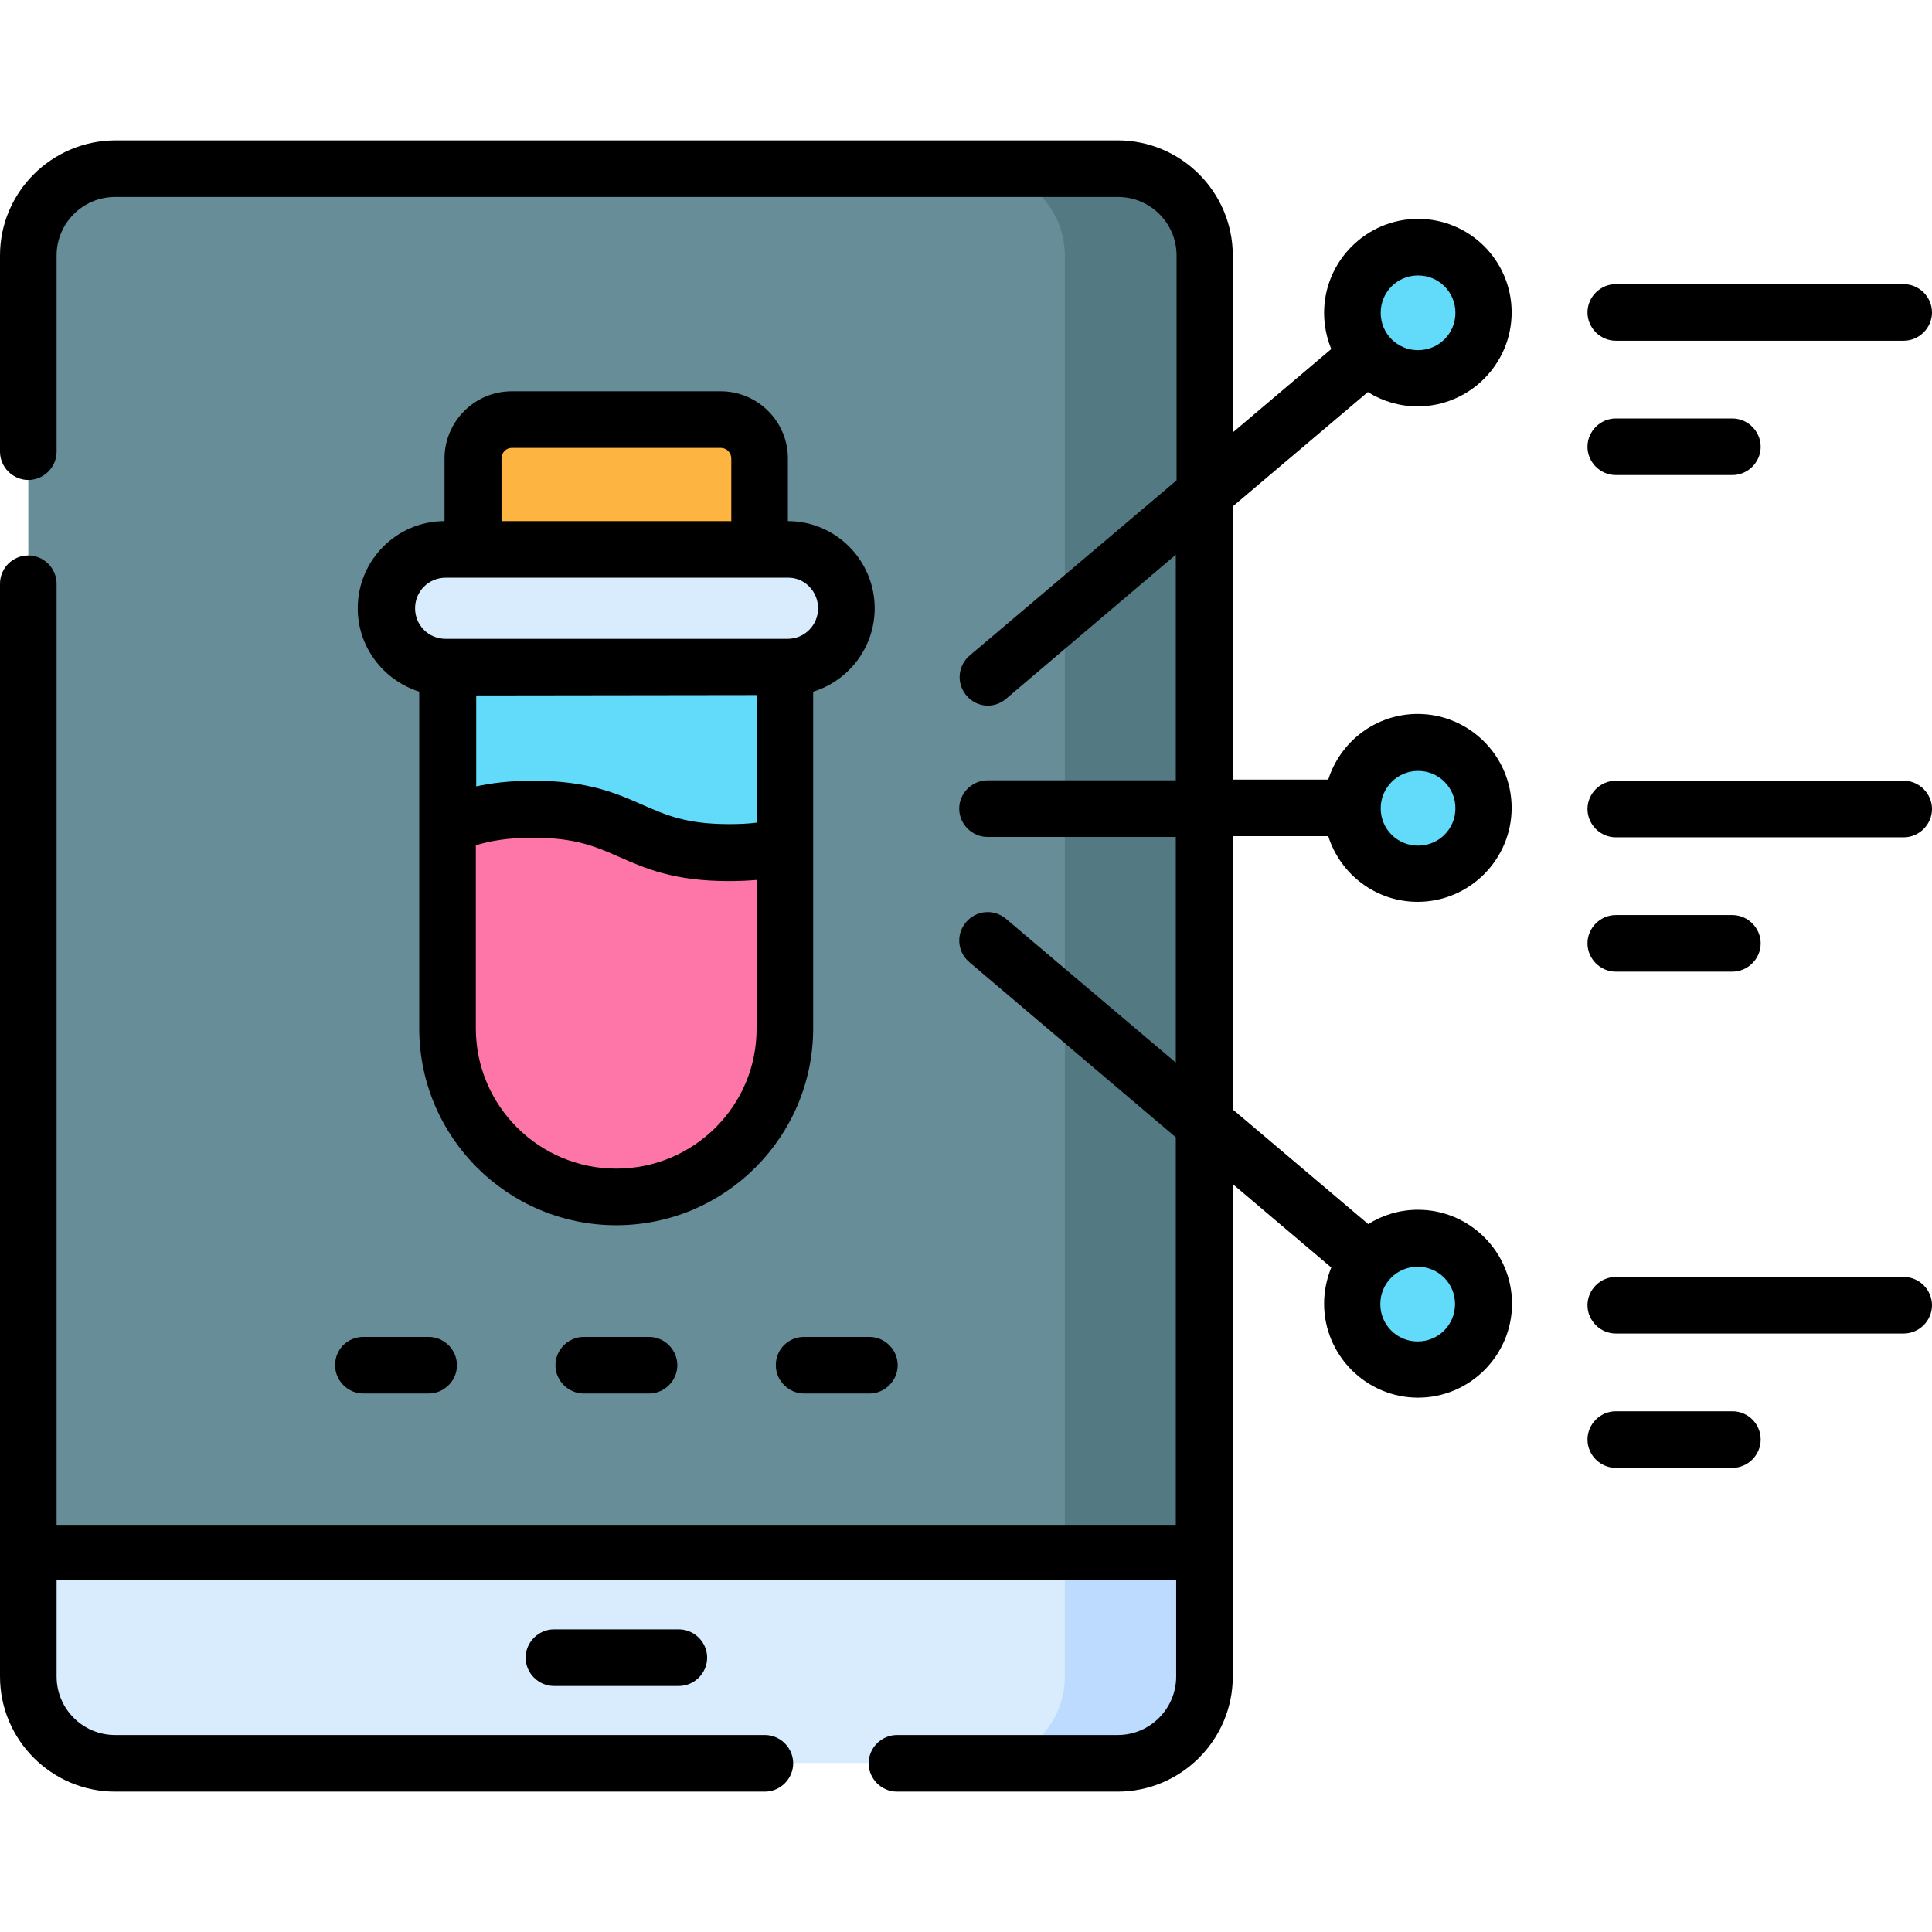<svg id="Capa_1" enable-background="new 0 0 512 512" viewBox="0 0 512 512" xmlns="http://www.w3.org/2000/svg"><g><g><g><path d="m30.5 467.2h168.2l21.2-29.8 27.1 29.8h49.3c12.7 0 23-10.3 23-23v-376.5c0-12.7-10.3-23-23-23h-265.8c-12.7 0-23 10.3-23 23v376.6c0 12.7 10.3 22.9 23 22.9z" fill="#678d98"/><path d="m296.2 44.8h-37c12.7 0 23 10.3 23 23v376.5c0 12.7-10.3 23-23 23h37c12.7 0 23-10.3 23-23v-376.6c0-12.7-10.3-22.9-23-22.9z" fill="#537983"/><path d="m30.5 467.2h265.8c12.7 0 23-10.3 23-23v-33h-311.8v33c0 12.8 10.3 23 23 23z" fill="#d8ecfe"/><path d="m319.2 444.3v-33h-37v33c0 12.7-10.3 23-23 23h37c12.7-.1 23-10.3 23-23z" fill="#bddbff"/><g><path d="m118.6 170.5v102c0 24.7 20 44.7 44.7 44.7s44.7-20 44.7-44.7v-102z" fill="#62dbfb"/><path d="m208.1 224.3v48.2c0 24.7-20 44.7-44.7 44.7s-44.7-20-44.7-44.7v-53.8c5.5-2.3 11.9-4.3 22.6-4.3 26 0 26 11.6 51.9 11.6 6.2-.1 10.9-.7 14.9-1.7z" fill="#fe76a8"/><path d="m125.4 121.5v26.7h75.9v-26.7c0-5.7-4.6-10.3-10.3-10.3h-55.4c-5.6 0-10.2 4.6-10.2 10.3z" fill="#fdb441"/><path d="m208.8 145.6h-90.8c-8.6 0-15.6 7-15.6 15.6s7 15.6 15.6 15.6h90.8c8.6 0 15.6-7 15.6-15.6-.1-8.6-7-15.6-15.6-15.6z" fill="#d8ecfe"/></g><g fill="#62dbfb"><circle cx="375.8" cy="82.8" r="17.4"/><path d="m375.8 196.8c-9.6 0-17.4 7.8-17.4 17.4s7.8 17.4 17.4 17.4 17.4-7.8 17.4-17.4-7.8-17.4-17.4-17.4z"/><circle cx="375.8" cy="345.6" r="17.4"/></g></g></g><g><path d="m326.7 134.2 35.8-30.3c3.8 2.4 8.4 3.8 13.2 3.8 13.7 0 24.9-11.2 24.9-24.9s-11.1-24.8-24.8-24.8-24.9 11.2-24.9 24.9c0 3.4.7 6.7 1.9 9.6l-26.1 22.1v-46.9c0-16.8-13.7-30.5-30.5-30.5h-265.7c-16.8.1-30.5 13.7-30.5 30.5v52c0 4.1 3.4 7.5 7.5 7.5s7.5-3.4 7.5-7.5v-52c0-8.5 6.9-15.5 15.5-15.5h265.8c8.5 0 15.5 6.9 15.5 15.5v59.6l-54.8 46.4c-3.2 2.7-3.6 7.4-.9 10.6 1.5 1.8 3.6 2.7 5.7 2.7 1.7 0 3.4-.6 4.8-1.8l45-38.2v59.8h-49.9c-4.1 0-7.5 3.4-7.5 7.5s3.4 7.5 7.5 7.5h49.9v59.8l-45-38.1c-3.2-2.7-7.9-2.3-10.6.9s-2.3 7.9.9 10.6l54.7 46.4v102.7h-296.6v-249.4c0-4.1-3.4-7.5-7.5-7.5s-7.5 3.3-7.5 7.5v289.6c0 16.8 13.7 30.5 30.5 30.5h172.2c4.1 0 7.5-3.4 7.5-7.5s-3.4-7.5-7.5-7.5h-172.2c-8.5 0-15.5-6.9-15.5-15.5v-25.5h296.7v25.5c0 8.5-6.9 15.5-15.5 15.5h-58.5c-4.1 0-7.5 3.4-7.5 7.5s3.4 7.5 7.5 7.5h58.5c16.8 0 30.5-13.7 30.5-30.5v-130.5l26.1 22.1c-1.2 3-1.9 6.2-1.9 9.6 0 13.7 11.2 24.9 24.9 24.9s24.9-11.2 24.9-24.9-11.2-24.9-24.9-24.9c-4.9 0-9.4 1.4-13.2 3.8l-35.8-30.3v-72.5h25.2c3.2 10.1 12.6 17.4 23.7 17.4 13.7 0 24.9-11.2 24.9-24.9s-11.2-24.9-24.9-24.9c-11.1 0-20.5 7.3-23.7 17.4h-25.3zm49.1-61.2c5.5 0 9.9 4.4 9.9 9.9s-4.4 9.9-9.9 9.9-9.9-4.4-9.9-9.9 4.4-9.9 9.9-9.9zm9.8 272.6c0 5.5-4.4 9.9-9.9 9.9s-9.9-4.4-9.9-9.9 4.4-9.9 9.9-9.9 9.9 4.4 9.9 9.9zm-9.8-141.3c5.5 0 9.9 4.4 9.9 9.9s-4.4 9.9-9.9 9.9-9.9-4.4-9.9-9.9c0-5.4 4.4-9.9 9.9-9.9z"/><path d="m146.8 431.8c-4.1 0-7.5 3.4-7.5 7.5s3.4 7.5 7.5 7.5h33.1c4.1 0 7.5-3.4 7.5-7.5s-3.4-7.5-7.5-7.5z"/><path d="m191 103.7h-55.4c-9.8 0-17.8 8-17.8 17.8v16.6c-12.7 0-23 10.4-23 23.1 0 10.4 6.9 19.1 16.3 22.1v89.2c0 28.8 23.4 52.2 52.2 52.2s52.2-23.4 52.2-52.2v-89.2c9.4-2.9 16.3-11.7 16.3-22.1 0-12.7-10.3-23.1-23-23.1v-16.6c0-9.8-8-17.8-17.8-17.8zm-55.4 15h55.4c1.5 0 2.8 1.2 2.8 2.8v16.6h-60.9v-16.6c0-1.5 1.2-2.8 2.7-2.8zm65 65.5v33.8c-2.3.3-4.7.4-7.4.4-11.4 0-16.7-2.4-22.9-5.1-6.8-3-14.4-6.4-29-6.4-6.1 0-11 .6-15.1 1.5v-24.1zm-37.3 125.5c-20.5 0-37.2-16.7-37.2-37.2v-48.5c3.7-1.1 8.3-2 15.1-2 11.4 0 16.7 2.4 22.9 5.1 6.8 3 14.4 6.4 29 6.4 2.6 0 5-.1 7.4-.3v39.3c.1 20.5-16.6 37.2-37.2 37.2zm53.5-148.5c0 4.5-3.6 8.1-8.1 8.1h-.6s0 0 0 0h-89.4s0 0 0 0h-.6c-4.5 0-8.1-3.6-8.1-8.1s3.6-8.1 8.1-8.1h7.4.1s.1 0 .1 0h75.7.1s.1 0 .1 0h7.4c4.2 0 7.8 3.6 7.8 8.1z"/><path d="m88.8 361.8c0 4.1 3.4 7.5 7.5 7.5h17.3c4.1 0 7.5-3.4 7.5-7.5s-3.4-7.5-7.5-7.5h-17.3c-4.2 0-7.5 3.3-7.5 7.5z"/><path d="m154.7 354.3c-4.1 0-7.5 3.4-7.5 7.5s3.4 7.5 7.5 7.5h17.3c4.1 0 7.5-3.4 7.5-7.5s-3.4-7.5-7.5-7.5z"/><path d="m205.6 361.8c0 4.1 3.4 7.5 7.5 7.5h17.3c4.1 0 7.5-3.4 7.5-7.5s-3.4-7.5-7.5-7.5h-17.3c-4.2 0-7.5 3.3-7.5 7.5z"/><path d="m428.2 90.3h76.3c4.1 0 7.5-3.4 7.5-7.5s-3.4-7.5-7.5-7.5h-76.3c-4.1 0-7.5 3.4-7.5 7.5s3.4 7.5 7.5 7.5z"/><path d="m428.2 125.9h30.9c4.1 0 7.5-3.4 7.5-7.5s-3.4-7.5-7.5-7.5h-30.9c-4.1 0-7.5 3.4-7.5 7.5s3.4 7.5 7.5 7.5z"/><path d="m504.5 206.9h-76.3c-4.1 0-7.5 3.4-7.5 7.5s3.4 7.5 7.5 7.5h76.3c4.1 0 7.5-3.4 7.5-7.5s-3.4-7.5-7.5-7.5z"/><path d="m428.2 257.5h30.9c4.1 0 7.5-3.4 7.5-7.5s-3.4-7.5-7.5-7.5h-30.9c-4.1 0-7.5 3.4-7.5 7.5s3.4 7.5 7.5 7.5z"/><path d="m504.5 338.4h-76.3c-4.1 0-7.5 3.4-7.5 7.5s3.4 7.5 7.5 7.5h76.3c4.1 0 7.5-3.4 7.5-7.5s-3.4-7.5-7.5-7.5z"/><path d="m459.1 374h-30.9c-4.1 0-7.5 3.4-7.5 7.5s3.4 7.5 7.5 7.5h30.9c4.1 0 7.5-3.4 7.5-7.5s-3.3-7.5-7.5-7.5z"/></g></g></svg>